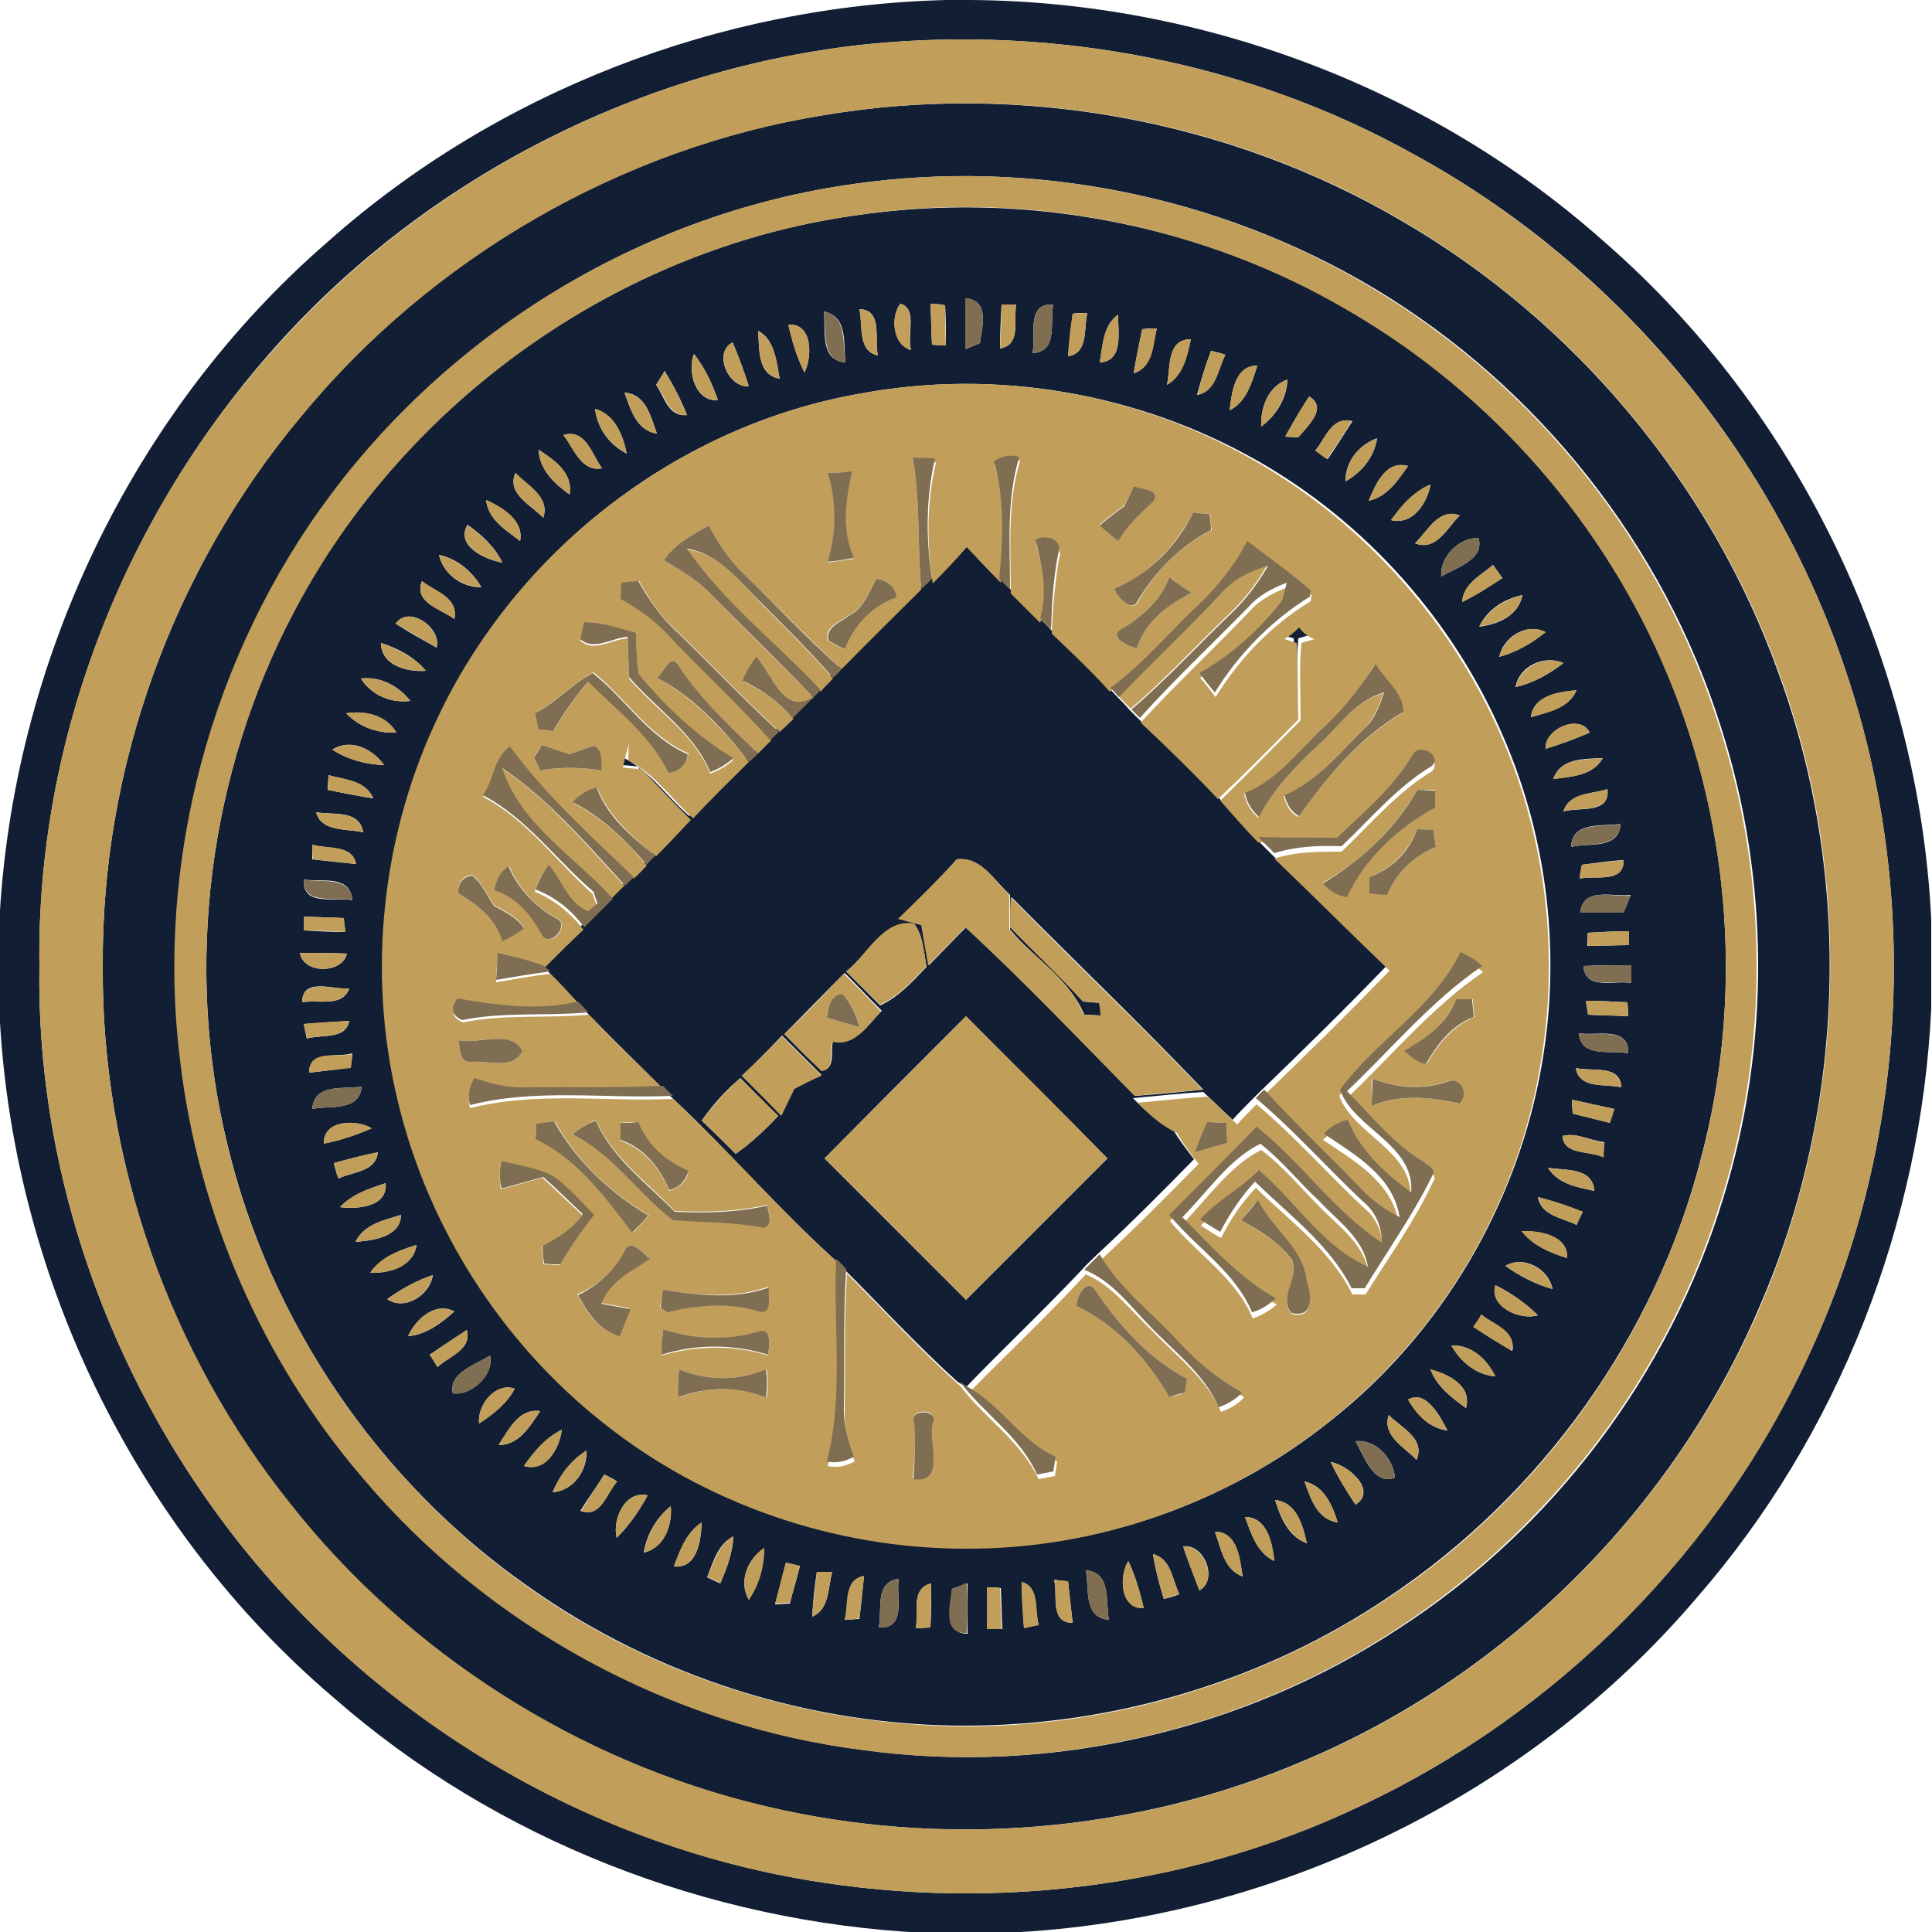 <?xml version="1.0" encoding="utf-8"?>
<!-- Generator: Adobe Illustrator 26.0.3, SVG Export Plug-In . SVG Version: 6.00 Build 0)  -->
<svg version="1.1" id="Layer_1" xmlns="http://www.w3.org/2000/svg" xmlns:xlink="http://www.w3.org/1999/xlink" x="0px" y="0px"
	 viewBox="0 0 250 250" style="enable-background:new 0 0 250 250;" xml:space="preserve">
<style type="text/css">
	.st0{fill:#121E33;}
	.st1{fill:#C19F5B;}
	.st2{fill:#806E53;}
</style>
<g id="_x23_121e33ff">
	<path class="st0" d="M122.5,0h3.1c29.9,0.2,59.7,11.4,82,31.3c25.2,21.9,40.7,54.4,42.3,87.7v11.5c-1.3,27.8-12,55.2-30.3,76.2
		c-22.1,26-55.3,41.9-89.4,43.4h-10.8c-27.8-1.4-55.2-12-76.2-30.4c-26-22.1-41.9-55.4-43.3-89.4v-10.7C1.5,86,17,53.3,42.4,31.3
		C64.3,11.8,93.3,0.7,122.5,0 M112.4,5.7c-29.2,3-57.1,17.2-76.6,39C16.2,66.5,4.7,95.6,5.1,125c-0.4,25.3,8.1,50.5,23,70.9
		c17.6,24.2,44.7,41.4,74.2,47c24.6,4.6,50.7,1.7,73.5-9.1c25.8-12,47-33.4,58.7-59.4c12.4-27.2,13.9-59.1,4.4-87.4
		c-9.4-28.3-29.7-52.7-55.9-67C161.7,8.1,136.7,3.3,112.4,5.7z"/>
	<path class="st0" d="M106.6,14.9c25.5-4.3,52.5,0.6,74.8,13.7c22.4,13,40,34.1,48.7,58.4c9.6,26.2,8.8,56.1-2.3,81.8
		c-11.1,26.3-32.7,47.9-59,59c-21.9,9.4-46.8,11.4-69.9,5.9c-24.1-5.7-46-19.7-61.4-39.1C21.9,175,13.1,150.1,13.3,125
		c-0.2-25.7,9.1-51.3,25.6-71.1C55.8,33.3,80.3,19.1,106.6,14.9 M110.5,23.8C83.8,27.5,59,42.3,43,64
		c-15.6,20.7-22.7,47.5-19.5,73.2c2.3,19.8,10.6,38.8,23.5,53.9c16.2,19.4,40,32.3,65.1,35.4c23.8,3.2,48.7-2.5,68.8-15.7
		c20-12.9,35.2-33,42.1-55.8c6.1-19.7,6-41.3-0.3-60.9c-7.4-23.6-23.7-44.1-44.9-56.8C157.7,25.3,133.6,20.5,110.5,23.8z"/>
	<path class="st0" d="M110.5,27.9c22-3.3,45.1,1.1,64.3,12.4c18.3,10.7,32.9,27.5,41,47c8.2,19.7,9.8,42,4.3,62.6
		c-5.9,23-20.7,43.6-40.5,56.8c-16,10.8-35.4,16.6-54.7,16.6c-20,0-40-6.3-56.4-17.9c-19.4-13.5-33.6-34.3-39.1-57.4
		C23.8,125,27,100,38.1,79C52.4,51.8,80.1,32.2,110.5,27.9 M116.5,39.3c-1.3,1.7-1,5.3,1.4,6C117.3,43.5,118.8,39.9,116.5,39.3
		 M120.4,39.3c0.1,1.8,0.1,3.6,0.2,5.3c0.4,0,1.3,0.1,1.8,0.1c0-1.8,0-3.5-0.1-5.2C121.8,39.4,120.9,39.3,120.4,39.3 M124.9,38.6
		c0,2.2,0,4.4,0,6.6c0.5-0.2,1.4-0.6,1.9-0.8C127.1,42.3,128.1,38.8,124.9,38.6 M129.6,39.4c-0.1,1.9-0.2,3.8-0.2,5.7
		c2.8-0.5,1.7-3.7,2.1-5.7C131,39.4,130.1,39.4,129.6,39.4 M111.2,40c0.5,2.1-0.3,5.4,2.4,6C113.1,43.9,114.3,40.1,111.2,40
		 M133.6,45.7c3.4-0.2,2.2-4.1,2.7-6.3C132.7,39.2,134.1,43.4,133.6,45.7 M138.8,40.6c-0.2,1.8-0.4,3.7-0.6,5.5
		c2.7-0.4,2-3.7,2.5-5.6C140.2,40.5,139.2,40.5,138.8,40.6 M106.6,40.3c0.3,2.4-0.6,6.3,2.8,6.6C109.1,44.5,109.8,41,106.6,40.3
		 M142.3,46.9c3.2-0.2,2.3-4,2.4-6.2C142.7,42.1,142.7,44.8,142.3,46.9 M102,42c0.5,2.1,1.1,4.2,2.1,6.2
		C105.1,46.2,105.2,41.8,102,42 M147.8,42.6c-0.4,1.9-0.8,3.8-1.1,5.7c2.5-0.8,2.4-3.7,3-5.8C149.2,42.5,148.3,42.5,147.8,42.6
		 M98.1,42.8c0.2,2.2-0.2,5.7,2.8,6.2C100.4,46.7,100.3,44,98.1,42.8 M151,49.8c2.1-1.2,2.6-3.7,3.1-5.9
		C150.9,43.9,151.5,47.6,151,49.8 M96.9,50c-0.6-1.9-1.3-3.8-2.1-5.7C92.2,45.7,94.3,50.2,96.9,50 M156.7,45.4
		c-0.7,1.9-1.3,3.8-1.8,5.7c2.5-0.5,2.7-3.3,3.6-5.2C158.1,45.7,157.1,45.5,156.7,45.4 M92.9,51.8c-0.7-2.1-1.7-4.2-3.1-6
		C88.9,48.1,90,52,92.9,51.8 M159.1,53.1c2.2-1.1,2.9-3.7,3.6-5.8C159.8,47.3,159.4,50.8,159.1,53.1 M84.9,49.8
		c1.1,1.6,1.6,4.2,4,3.9c-0.8-2-1.8-3.9-2.9-5.7C85.8,48.4,85.2,49.3,84.9,49.8 M163.2,55.2c2-1.5,3.3-3.7,3.4-6.1
		C164.1,50,163.1,52.7,163.2,55.2 M111.5,50.9C88.2,54.9,67.4,70.7,57.2,92c-7.6,15.5-9.6,33.7-5.5,50.5
		c3.8,16.2,13.3,31.1,26.4,41.4c13.2,10.6,30.1,16.5,47,16.4c16.9,0.1,33.8-5.8,47-16.4c14.4-11.3,24.3-28.1,27.4-46.1
		c2.5-14.2,0.8-29.1-4.9-42.3c-6.4-15.1-17.9-28-32.1-36C147.1,50.8,128.8,47.7,111.5,50.9 M80.8,50.8c0.8,2.1,1.5,4.9,4.2,5.3
		C84.2,53.9,83.6,51,80.8,50.8 M169.4,51.3c-1.1,1.7-2.1,3.4-3.1,5.2c0.4,0,1.3,0.1,1.7,0.1C169.1,55.2,171.9,52.8,169.4,51.3
		 M77,52.9c0.3,2.5,1.8,4.6,4.1,5.8C80.6,56.3,79.6,53.7,77,52.9 M170.2,58.3c0.4,0.3,1.2,0.8,1.6,1.1c1.1-1.6,2.1-3.2,3.2-4.9
		C172.3,53.8,171.5,56.8,170.2,58.3 M72.9,56.3c1.4,1.7,2.3,4.8,5,4.3C76.6,58.8,75.7,55.4,72.9,56.3 M174.1,62.3
		c2.1-1.2,3.7-3.1,4.1-5.6C175.8,57.6,174.1,59.7,174.1,62.3 M69.7,58.2c0.1,2.6,2.1,4.4,4,5.8C74.2,61.2,71.7,59.5,69.7,58.2
		 M177.1,64.8c2.4-0.5,3.8-2.7,5.1-4.5C179.3,59.5,178,62.7,177.1,64.8 M70.3,67c0.9-2.7-2.1-4.2-3.6-5.8
		C65.5,63.9,68.8,65.4,70.3,67 M180,67.3c2.8,0.7,4.7-2.2,5.1-4.6C182.9,63.6,181.4,65.5,180,67.3 M62.9,64.7
		c0.3,2.6,2.6,3.9,4.4,5.3C67.8,67.3,65,65.7,62.9,64.7 M183.1,70.3c2.8,1.1,4.2-2.1,5.8-3.6C186.1,65.7,184.7,68.8,183.1,70.3
		 M60.5,67.9c-1.6,2.7,2.2,4.5,4.5,4.9C64,70.7,62.3,69.2,60.5,67.9 M186.5,74.6c1.8-1.1,5.7-2.2,4.8-5
		C188.8,69.6,186.3,72,186.5,74.6 M56.8,71.8c0.6,2.5,2.9,4.2,5.5,4.2C61,73.8,59.1,72.3,56.8,71.8 M189.2,77.9
		c1.8-0.9,3.5-2,5.2-3.1c-0.3-0.4-0.9-1.3-1.2-1.7C191.7,74.4,189.4,75.5,189.2,77.9 M58.8,80.1c0.5-2.7-2.6-3.6-4.2-4.9
		C53.5,78,57.1,78.8,58.8,80.1 M191.4,81.1c2.4-0.3,5.1-1.4,5.6-4.1C194.7,77.5,192.5,78.8,191.4,81.1 M51.2,80.7
		c1.7,1.1,3.5,2.1,5.3,3.1C57.2,81.3,52.9,78.2,51.2,80.7 M194,85c2.2-0.6,4.2-1.8,6-3.2C197.5,80.5,194.5,82.5,194,85 M49.3,83.2
		c0,2.9,3.4,3.8,5.8,3.6C53.6,85,51.5,83.9,49.3,83.2 M196.1,88.9c2.3-0.5,4.4-1.7,6.2-3.1C199.8,84.7,196.6,86.2,196.1,88.9
		 M46.7,87.8c1.4,2.2,3.9,3.2,6.4,2.9C51.6,88.8,49.3,87.5,46.7,87.8 M198.1,92.8c2.2-0.7,4.9-1.1,5.9-3.5
		C201.7,89.6,198.4,90,198.1,92.8 M44.8,92.3c1.7,1.8,4.1,2.6,6.5,2.5C50,92.6,47.2,91.9,44.8,92.3 M200,96.9
		c1.9-0.6,3.8-1.3,5.7-2.1C204.5,92.3,199.8,94.3,200,96.9 M43,97c2,1.3,4.3,1.9,6.7,2C48.2,96.9,45.4,95.5,43,97 M201,100.8
		c2.3-0.3,5.1-0.4,6.4-2.7C205,98.2,201.9,98.1,201,100.8 M42.5,100.3c0,0.5-0.1,1.4-0.1,1.9c1.9,0.4,3.9,0.8,5.9,1.1
		C47.3,101,44.6,100.9,42.5,100.3 M202.3,105c2-0.6,6.1,0.4,5.7-2.9C206,102.8,203.1,102.5,202.3,105 M40.9,105.1
		c0.7,2.6,4,2.1,6.1,2.6C46.5,104.7,43,105.5,40.9,105.1 M203.3,109.6c2.3-0.6,6.2,0.4,6.4-3C207.4,107,203.4,106.2,203.3,109.6
		 M40.4,109.3c0,0.5,0,1.5,0,1.9c1.9,0.2,3.8,0.4,5.6,0.6C45.6,109.3,42.4,109.9,40.4,109.3 M204.7,111.9c-0.1,0.4-0.2,1.3-0.3,1.8
		c2-0.5,5.7,0.7,5.7-2.4C208.2,111.4,206.4,111.7,204.7,111.9 M39.3,113.8c-0.2,3.6,4.1,2.2,6.3,2.7
		C45.3,113.1,41.6,114.2,39.3,113.8 M204.5,118.1c1.9,0,3.8,0,5.6-0.1c0.2-0.5,0.7-1.6,0.9-2.2C208.8,116.1,204.8,114.7,204.5,118.1
		 M39.3,118.6c0,0.5,0,1.4,0,1.8c1.8,0.1,3.6,0.2,5.4,0.2c-0.1-0.5-0.2-1.4-0.2-1.8C42.8,118.7,41.1,118.7,39.3,118.6 M205.4,120.7
		c0,0.4,0,1.3,0,1.7c1.8,0,3.6-0.1,5.3-0.1c0-0.5,0-1.4,0-1.8C209,120.5,207.2,120.6,205.4,120.7 M38.8,123.3
		c0.5,2.8,5.5,2.7,6.1,0.1C42.9,123.3,40.9,123.3,38.8,123.3 M204.9,125c0.2,3.2,4,1.8,6.2,2.2c0-0.6,0-1.7,0-2.3
		C209,124.9,207,124.9,204.9,125 M39.1,129.7c2.1-0.4,5.2,0.7,6.1-1.8C43.1,128.1,39.1,126.4,39.1,129.7 M205.2,129.5
		c0.1,0.4,0.2,1.4,0.3,1.8c1.7,0.1,3.5,0.1,5.2,0.2c0-0.5-0.1-1.4-0.1-1.8C208.8,129.6,207,129.5,205.2,129.5 M39.3,132.5
		c0.1,0.5,0.3,1.4,0.4,1.9c1.9-0.6,5,0.2,5.5-2.3C43.3,132.2,41.3,132.4,39.3,132.5 M204.3,133.7c0.3,3.3,4.2,2.1,6.4,2.6
		C210.8,132.7,206.6,134.1,204.3,133.7 M40,138.8c1.8-0.2,3.6-0.4,5.4-0.7c0-0.4,0.2-1.3,0.2-1.8C43.6,136.9,40,135.8,40,138.8
		 M203.9,138.2c0.5,2.8,3.9,2,5.9,2.5C209.7,137.7,206,138.7,203.9,138.2 M40.4,143.5c2.3-0.5,6.1,0.4,6.4-2.9
		C44.5,141,40.7,140.1,40.4,143.5 M203.4,142.3c0,0.4,0.1,1.4,0.1,1.8c1.6,0.4,3.2,0.8,4.8,1.2c0.1-0.5,0.4-1.4,0.6-1.8
		C207.1,143.1,205.2,142.7,203.4,142.3 M41.9,148c2.1-0.5,4.2-1.1,6.2-2C46.1,144.8,41.8,144.9,41.9,148 M202.2,147
		c0.1,2.5,3.6,1.9,5.3,2.7c0-0.5,0-1.4,0.1-1.9C205.8,147.6,203.9,146.5,202.2,147 M43.2,150.5c0.1,0.5,0.4,1.5,0.6,2
		c1.8-0.9,4.8-0.8,5.1-3.4C46.9,149.5,45,150,43.2,150.5 M200.3,151.1c1.3,2.1,3.7,2.5,6,3C206.1,151,202.5,151.5,200.3,151.1
		 M44,156.2c2.2,0.3,6.2,0,5.9-3.1C47.8,153.8,45.6,154.5,44,156.2 M199,154.9c0.4,2.4,3.2,2.7,5,3.6c0.2-0.4,0.6-1.3,0.8-1.7
		C202.9,156.1,201,155.4,199,154.9 M46,160.7c2.3-0.2,5.8-0.6,5.9-3.5C49.7,157.9,47.1,158.4,46,160.7 M196.9,159.3
		c1.5,1.9,3.7,2.8,5.9,3.5C202.9,159.8,199.2,159.3,196.9,159.3 M47.9,164.7c2.4,0.1,5.6-0.8,6-3.6
		C51.6,161.8,49.3,162.7,47.9,164.7 M194.8,163.8c1.8,1.3,3.9,2.4,6.1,3C200.4,164.2,197.2,162.4,194.8,163.8 M50.1,168.1
		c2.3,1.6,5.6-0.6,5.9-3.1C53.9,165.7,51.9,166.8,50.1,168.1 M199,170.2c-1.6-1.6-3.5-2.9-5.5-3.9
		C192.7,169.1,196.7,170.9,199,170.2 M52.8,172.9c2.4-0.2,4.3-1.7,6-3.2C56.3,168.4,53.8,170.7,52.8,172.9 M191.7,170.1
		c-0.2,0.4-0.8,1.2-1,1.6c1.6,1.1,3.3,2.1,5,3.1C196.2,172.3,193.2,171.5,191.7,170.1 M55.6,175.3c0.3,0.4,0.8,1.2,1,1.6
		c1.5-1.4,4.5-2.3,3.8-4.8C58.8,173.2,57.2,174.2,55.6,175.3 M187.8,174.1c1.2,2.1,3.2,3.8,5.7,4C192.4,175.9,190.4,174,187.8,174.1
		 M58.6,180.3c2.4,0.3,5.4-2.4,4.8-4.9C61.6,176.6,58,177.6,58.6,180.3 M185.1,177.2c0.8,2.2,2.8,3.7,4.6,5
		C190.5,179.3,187.4,177.8,185.1,177.2 M62,184.2c1.8-1.2,3.6-2.6,4.6-4.5C64.2,178.8,61.7,181.8,62,184.2 M182.2,181.1
		c1.1,1.9,2.7,3.7,5.1,4C186.4,183.4,184.6,179.8,182.2,181.1 M64.5,187c2.7,0,4.1-2.5,5.4-4.4C67.1,182.2,65.8,185.1,64.5,187
		 M183.3,188.9c1.2-2.8-2.1-4.2-3.6-5.8C178.8,185.8,181.8,187.3,183.3,188.9 M67.8,189.7c2.9,0.8,4.6-2.3,4.9-4.7
		C70.6,186.1,69.1,187.8,67.8,189.7 M175.4,186.5c1.1,1.8,2.3,5.8,5.1,4.7C180.3,188.8,178.1,186.2,175.4,186.5 M71.5,193.1
		c2.7-0.2,4.5-2.8,4.4-5.4C73.8,189,72.4,191,71.5,193.1 M172.2,189.2c0.9,1.9,2,3.7,3.2,5.5C178.3,192.9,174.4,189.5,172.2,189.2
		 M78.2,190.8c-1,1.6-2.1,3.1-3.1,4.7c2.6,1,3.4-2.3,4.7-3.8C79.5,191.4,78.6,191,78.2,190.8 M168.8,191.7c0.8,2.2,1.6,4.9,4.3,5.3
		C172.4,194.8,171.4,192.3,168.8,191.7 M79.8,199c1.6-1.6,2.9-3.5,4-5.5C80.9,192.8,79.2,196.6,79.8,199 M165,194.1
		c0.7,2.3,1.7,4.7,4.1,5.6C168.6,197.4,167.8,194.4,165,194.1 M83.3,200.9c2.7-0.6,3.7-3.6,3.5-6C84.9,196.4,83.7,198.6,83.3,200.9
		 M161.1,196.3c0.8,2.1,1.5,4.6,3.8,5.7C164.6,199.7,164,196.3,161.1,196.3 M87.2,202.7c3.1,0.3,3.5-3.5,3.6-5.7
		C88.8,198.3,88,200.6,87.2,202.7 M157.2,198.2c0.8,2.1,1.2,4.9,3.6,5.8C160.4,201.7,160.1,198.2,157.2,198.2 M91.5,204.1
		c0.4,0.2,1.3,0.6,1.7,0.8c0.8-1.9,1.6-3.9,1.7-6.1C92.9,199.8,92.3,202.1,91.5,204.1 M153.1,200.1c0.6,1.9,1.4,3.8,2.1,5.7
		C157.7,204.4,155.8,199.7,153.1,200.1 M96.9,207c1.3-2,1.9-4.3,2-6.7C96.8,201.7,95.5,204.6,96.9,207 M149.2,201.1
		c0.3,1.9,0.8,3.9,1.4,5.8c0.5-0.1,1.5-0.4,2-0.6C151.7,204.4,151.5,201.7,149.2,201.1 M101.7,202.2c-0.5,1.8-0.9,3.6-1.4,5.4
		c0.5,0,1.4-0.1,1.9-0.1c0.4-1.6,0.9-3.2,1.3-4.8C103,202.5,102.2,202.3,101.7,202.2 M105.7,203.4c-0.3,1.9-0.5,3.8-0.6,5.8
		c2.3-1,2-3.8,2.6-5.8C107.2,203.4,106.2,203.4,105.7,203.4 M148,208.1c-0.5-2.1-1.1-4.2-2-6.1C144.8,203.9,144.9,208.2,148,208.1
		 M109.3,209.6c0.5,0,1.5-0.1,1.9-0.1c0.2-1.9,0.4-3.7,0.6-5.5C109.2,204.4,109.9,207.7,109.3,209.6 M136.4,204.4
		c0.5,2-0.6,5.6,2.4,5.6c-0.2-1.8-0.4-3.6-0.6-5.4C137.7,204.6,136.8,204.5,136.4,204.4 M140.5,203.2c0.5,2.3-0.4,6.1,3,6.4
		C143,207.3,143.9,203.5,140.5,203.2 M113.7,210.6c3.7,0.2,2.2-4.1,2.6-6.3C113.1,204.7,114.2,208.4,113.7,210.6 M118.5,210.7
		c0.5,0,1.4-0.1,1.9-0.1c0.1-1.9,0.1-3.8,0.1-5.7C117.8,205.5,118.9,208.7,118.5,210.7 M123.2,205.6c-0.2,2.1-1.2,5.8,2,5.8
		c0-2.2,0-4.4,0-6.5C124.6,205.1,123.7,205.4,123.2,205.6 M127.7,205.4c0,1.8,0.1,3.6,0.1,5.4c0.5,0,1.4,0,1.9,0
		c-0.1-1.8-0.1-3.6-0.2-5.3C128.9,205.4,128.1,205.4,127.7,205.4 M132.2,204.7c0,2,0.2,3.9,0.3,5.9c0.5-0.1,1.5-0.3,1.9-0.4
		C133.8,208.4,134.6,205.4,132.2,204.7z"/>
	<path class="st0" d="M120.5,74.9c1.5-1.5,3-3.1,4.4-4.7c1.4,1.6,2.9,3.1,4.4,4.6c0.4,0.5,0.9,0.9,1.4,1.4c1.3,1.3,2.5,2.5,3.8,3.8
		c0.5,0.5,1,0.9,1.4,1.4c2.5,2.5,5.1,4.9,7.5,7.5c0.4,0.4,0.7,0.8,1.1,1.2c0.4,0.4,1.2,1.2,1.6,1.7c0.4,0.4,0.8,0.8,1.1,1.1
		c3.4,3.2,6.8,6.5,10,9.9c3.6-3.3,7-6.8,10.4-10.3c-0.1-3.3,0.1-6.6-0.2-9.9c-0.4-0.1-1.2-0.4-1.6-0.5c0.7-0.4,1.4-0.9,1.9-1.5
		c0.6,0.7,1.2,1.2,2,1.5c-0.4,0.1-1.3,0.4-1.7,0.5c-0.3,3.3-0.1,6.7-0.1,10c-3.4,3.5-6.9,6.9-10.4,10.4c1.6,1.8,3.2,3.7,4.9,5.4
		c0.7,0.7,1.4,1.4,2.1,2.1c5,4.8,9.9,9.7,14.9,14.5c-5.3,5.5-10.8,10.9-16.3,16.2c-0.4,0.4-0.8,0.8-1.1,1.1
		c-0.6,0.6-1.9,1.9-2.5,2.6c-1.3-1.2-2.5-2.4-3.8-3.6c-3,0.2-6,0.5-9.1,0.8c1.5,1.5,3.1,3.1,5.1,3.9c0.8,1.4,1.8,2.7,2.8,4
		c-4.1,4.2-8.2,8.3-12.5,12.3c-0.7,0.7-1.4,1.3-2,2c-4.9,5.2-10.1,10.1-15,15.2c-0.3-0.2-0.8-0.5-1.1-0.7
		c-5.1-4.6-9.8-9.7-14.7-14.6c-0.4-0.4-0.9-0.9-1.3-1.3c-7.4-6.7-13.9-14.3-21.2-21.1c-0.4-0.4-0.9-0.9-1.3-1.3
		c-3.2-3.2-6.4-6.3-9.6-9.6c-0.4-0.4-0.9-0.9-1.3-1.4c-1.2-1.3-2.4-2.6-3.7-3.9c-0.2-0.2-0.6-0.5-0.8-0.7c1.7-1.7,3.4-3.3,5.1-5
		c1.3-1.2,2.5-2.4,3.7-3.7c0.4-0.4,1.2-1.2,1.7-1.7c0.4-0.4,0.7-0.7,1.1-1.1c0.4-0.4,1.3-1.3,1.7-1.7c0.4-0.4,0.8-0.8,1.1-1.2
		c1.5-1.6,3-3.2,4.5-4.7c-2.2-2.1-4.4-4.3-6.4-6.6c-0.6-0.1-1.8-0.2-2.4-0.2c0.3-1,0.6-2.1,0.8-3.1c0,0.6,0,1.6-0.1,2.2
		c3.4,1.8,5.6,5.1,8.4,7.5c2.4-2.5,4.8-4.9,7.2-7.3c0.4-0.4,0.8-0.8,1.2-1.1c0.4-0.4,1.2-1.2,1.7-1.7c0.4-0.4,0.8-0.7,1.1-1.1
		c0.4-0.4,1.3-1.3,1.8-1.7c1.2-1.2,2.4-2.4,3.6-3.6c0.4-0.4,1.2-1.2,1.6-1.7c0.4-0.4,0.7-0.8,1.1-1.1c3.4-3.5,6.9-6.9,10.3-10.3
		C119.6,75.8,120.1,75.4,120.5,74.9 M123.8,111.2c-2.4,2.7-4.9,5.1-7.5,7.7c0.8,0.2,2.2,0.6,3,0.8c0.3,1.7,0.6,3.5,0.9,5.2
		c1.6-1.6,3.2-3.3,4.8-4.9c7.6,7,14.7,14.5,21.9,21.8c2.9-0.2,5.9-0.5,8.8-0.8c-8.1-8.5-16.6-16.6-24.8-24.9c0,1,0,3-0.1,3.9
		c3.1,3.2,6.4,6.3,9.4,9.6c0.5,0.1,1.5,0.1,2.1,0.2c0.1,0.4,0.2,1.2,0.2,1.6c-0.7,0-1.5-0.1-2.2-0.1c-1.9-4.6-6.5-7.3-9.6-11
		c0-1.5,0-3,0-4.5C128.6,113.9,126.9,110.8,123.8,111.2 M109.5,125.7c1.5,1.5,2.9,2.9,4.4,4.4c2.4-1.1,4.2-3.1,6-5
		c-0.4-1.9-0.4-3.9-1.6-5.5C114.3,118.9,112.3,123.6,109.5,125.7 M101.5,133.8c1.6,1.6,3.1,3.3,4.9,4.7c1.8-0.2,1-2.6,1.4-3.8
		c2.9,0.7,4.5-2.1,6.3-3.9c-1.6-1.6-3.2-3.3-4.8-4.9C106.6,128.6,104.1,131.2,101.5,133.8 M106.7,149.9c6.1,6.1,12.2,12.2,18.3,18.3
		c6.1-6.1,12.2-12.2,18.3-18.3c-6.1-6.2-12.2-12.2-18.3-18.4C118.9,137.6,112.8,143.7,106.7,149.9 M96,139.2
		c1.7,1.7,3.4,3.4,5.1,5.1c0.5-1.2,1.1-2.3,1.7-3.5c1.2-0.6,2.3-1.1,3.5-1.7c-1.7-1.7-3.4-3.4-5.1-5.1
		C99.5,135.8,97.8,137.5,96,139.2 M90.8,145c1.5,1.4,3,2.9,4.4,4.3c2-1.4,3.8-3.1,5.5-4.9c-1.7-1.6-3.3-3.3-4.9-4.9
		C93.9,141.1,92.2,143,90.8,145z"/>
</g>
<g id="_x23_c19f5bff">
	<path class="st1" d="M112.4,5.7C136.7,3.3,161.7,8.1,183,20c26.1,14.3,46.5,38.7,55.9,67c9.5,28.3,8,60.2-4.4,87.4
		c-11.6,26-32.9,47.4-58.7,59.4c-22.7,10.8-48.8,13.7-73.5,9.1c-29.5-5.5-56.5-22.7-74.2-47c-14.9-20.4-23.4-45.6-23-70.9
		c-0.4-29.3,11-58.5,30.7-80.2C55.4,22.9,83.2,8.7,112.4,5.7 M106.6,14.9c-26.3,4.3-50.8,18.5-67.7,39.1
		C22.4,73.7,13.1,99.3,13.3,125c-0.2,25.1,8.6,50,24.3,69.6C52.9,214,74.9,228,99,233.7c23.1,5.5,48,3.5,69.9-5.9
		c26.3-11.1,47.8-32.7,59-59c11-25.7,11.9-55.6,2.3-81.8c-8.8-24.4-26.4-45.4-48.7-58.4C159.1,15.4,132.1,10.6,106.6,14.9z"/>
	<path class="st1" d="M110.5,23.8c23-3.3,47.2,1.5,67.1,13.5c21.2,12.7,37.5,33.2,44.9,56.8c6.3,19.6,6.4,41.2,0.3,60.9
		c-6.9,22.8-22.1,42.8-42.1,55.8c-20.1,13.2-45,18.9-68.8,15.7c-25.1-3.1-48.8-16-65.1-35.4c-12.9-15.1-21.2-34.2-23.5-53.9
		c-3.2-25.7,4-52.5,19.5-73.2C59,42.3,83.8,27.5,110.5,23.8 M110.5,27.9c-30.4,4.3-58.1,24-72.4,51.2C27,100,23.8,125,29.4,148.1
		c5.5,23,19.7,43.8,39.1,57.4c16.4,11.6,36.4,17.8,56.4,17.9c19.3,0,38.6-5.8,54.7-16.6c19.8-13.1,34.5-33.7,40.5-56.8
		c5.5-20.6,3.9-43-4.3-62.6c-8.1-19.6-22.7-36.3-41-47C155.6,29,132.5,24.5,110.5,27.9z"/>
	<path class="st1" d="M116.5,39.3c2.2,0.6,0.8,4.2,1.4,6C115.5,44.7,115.2,41,116.5,39.3z"/>
	<path class="st1" d="M120.4,39.3c0.5,0,1.4,0.1,1.9,0.2c0,1.8,0,3.5,0.1,5.2c-0.4,0-1.3,0-1.8-0.1
		C120.5,42.9,120.5,41.1,120.4,39.3z"/>
	<path class="st1" d="M129.6,39.4c0.5,0,1.4,0,1.9,0c-0.4,2,0.7,5.2-2.1,5.7C129.5,43.2,129.6,41.3,129.6,39.4z"/>
	<path class="st1" d="M111.2,40c3.1,0.2,1.9,3.9,2.4,6C110.9,45.3,111.7,42.1,111.2,40z"/>
	<path class="st1" d="M138.8,40.6c0.5,0,1.4-0.1,1.9-0.1c-0.5,2,0.2,5.2-2.5,5.6C138.3,44.2,138.5,42.4,138.8,40.6z"/>
	<path class="st1" d="M142.3,46.9c0.4-2.2,0.4-4.8,2.4-6.2C144.6,42.9,145.5,46.7,142.3,46.9z"/>
	<path class="st1" d="M102,42c3.2-0.2,3.1,4.2,2.1,6.2C103.1,46.3,102.5,44.2,102,42z"/>
	<path class="st1" d="M147.8,42.6c0.5,0,1.4-0.1,1.9-0.1c-0.5,2.1-0.4,5-3,5.8C147,46.4,147.4,44.5,147.8,42.6z"/>
	<path class="st1" d="M98.1,42.8c2.2,1.3,2.4,4,2.8,6.2C97.9,48.4,98.3,45,98.1,42.8z"/>
	<path class="st1" d="M151,49.8c0.5-2.1-0.1-5.9,3.1-5.9C153.6,46.1,153.2,48.5,151,49.8z"/>
	<path class="st1" d="M96.9,50c-2.6,0.2-4.7-4.4-2.1-5.7C95.6,46.2,96.3,48.1,96.9,50z"/>
	<path class="st1" d="M156.7,45.4c0.5,0.1,1.4,0.4,1.9,0.5c-1,1.9-1.2,4.7-3.6,5.2C155.4,49.1,156,47.2,156.7,45.4z"/>
	<path class="st1" d="M92.9,51.8c-2.9,0.1-4-3.8-3.1-6C91.2,47.6,92.2,49.7,92.9,51.8z"/>
	<path class="st1" d="M159.1,53.1c0.3-2.3,0.6-5.8,3.6-5.8C162,49.4,161.4,52,159.1,53.1z"/>
	<path class="st1" d="M84.9,49.8c0.3-0.4,0.8-1.3,1.1-1.8c1.1,1.8,2.1,3.8,2.9,5.7C86.6,54,86.1,51.3,84.9,49.8z"/>
	<path class="st1" d="M163.2,55.2c-0.1-2.5,0.9-5.2,3.4-6.1C166.4,51.5,165.2,53.7,163.2,55.2z"/>
	<path class="st1" d="M111.5,50.9c17.3-3.2,35.6-0.1,50.8,8.7c14.2,8.1,25.7,21,32.1,36c5.7,13.2,7.4,28.1,4.9,42.3
		c-3,18.1-13,34.8-27.4,46.1c-13.2,10.6-30.1,16.5-47,16.4c-16.9,0-33.8-5.8-47-16.4c-13.1-10.4-22.5-25.2-26.4-41.4
		c-4.1-16.8-2.1-35,5.5-50.5C67.4,70.7,88.2,54.9,111.5,50.9 M118.1,59.2c1,5.6,0.6,11.4,1.1,17.1c-3.4,3.4-6.9,6.8-10.3,10.3
		c-4.4-4.1-8.6-8.4-12.9-12.6c-1.8-1.7-3.1-3.9-4.3-6c-2.1,1.2-4.4,2.4-5.8,4.5c2.2,1.3,4.4,2.6,6.2,4.5c4.3,4.5,8.8,8.8,13.2,13.3
		c-3.9,2.5-5.4-3-7.3-5.2c-0.7,0.9-1.4,1.9-1.8,3.1c2.5,1.1,4.7,2.8,6.5,4.8c-0.4,0.4-1.3,1.3-1.8,1.7c-4.8-4.4-9.2-9.1-13.9-13.6
		c-1.8-1.7-3.1-3.8-4.3-5.9c-0.6,0-1.7,0.2-2.2,0.2c0,0.5-0.1,1.5-0.1,2.1c2.1,1.2,4.2,2.6,5.9,4.4c4.5,4.7,9.2,9,13.5,13.9
		c-0.4,0.4-1.2,1.2-1.7,1.7c-3.7-3.6-7.6-7-10.3-11.4c-1-1.7-1.9,1.2-2.8,1.6c4.8,2.6,8.6,6.7,11.9,10.9c-2.4,2.4-4.9,4.8-7.2,7.3
		c-2.8-2.5-5-5.8-8.4-7.5c0-0.5,0-1.6,0.1-2.2c-0.3,1-0.6,2.1-0.8,3.1c0.6,0.1,1.8,0.2,2.4,0.2c2.1,2.2,4.2,4.4,6.4,6.6
		c-1.5,1.6-3,3.2-4.5,4.7c-3-2.4-6.1-5.1-7.6-8.8c-1.2,0.3-2.2,0.9-3.1,1.9c3.7,1.9,6.8,4.9,9.5,8.1c-0.4,0.4-1.2,1.3-1.7,1.7
		c-5.6-5.4-11.4-10.6-16-16.9c-2.1,1.3-2.1,4.3-3.5,6.3c5.7,3,9.5,8.4,14.2,12.6c0.1,0.4,0.4,1.1,0.5,1.5c-0.3,0.2-0.9,0.7-1.2,1
		c-2.5-1-3.4-4.1-5.1-6c-0.8,0.9-1.4,2-1.7,3.2c2.5,1,4.6,2.7,6.3,4.9c-1.7,1.6-3.4,3.3-5.1,5c-1.9-0.8-4-1.2-6-1.7
		c-0.1,1.2-0.2,2.3-0.2,3.5c2.3-0.4,4.6-0.8,7-1.1c1.3,1.2,2.5,2.6,3.7,3.9c-5.2,1.2-10.5,0.5-15.6-0.4c-1,1.3-0.8,2.2,0.6,2.8
		c5.4-1.1,10.9-0.5,16.3-1c3.1,3.3,6.4,6.4,9.6,9.6c-5.9,0.3-11.8,0.2-17.8,0.2c-2.3,0.1-4.5-0.5-6.6-1.2c-0.7,1.1-0.9,2.2-0.6,3.5
		c8.6-2.2,17.5-0.8,26.3-1.2c7.3,6.8,13.8,14.4,21.2,21.1c-0.4,8.8,1,17.8-1.2,26.4c1.2,0.3,2.4,0,3.5-0.6c-0.8-2.1-1.4-4.3-1.3-6.5
		c0.1-5.9-0.1-11.9,0.3-17.8c4.9,4.9,9.6,10,14.7,14.6c3.2,4.2,7.8,7.1,10.1,12c0.5-0.1,1.6-0.3,2.1-0.4c0.1-0.5,0.2-1.4,0.3-1.9
		c-4.6-2-7.1-6.6-11.3-9c5-5.1,10.2-10,15-15.2c3.5,1.5,5.7,4.6,8.4,7.1c3.2,3.4,7.2,6.3,9.1,10.7c1.1-0.4,2.2-1,3-1.9
		c-3.1-1.8-5.9-4.1-8.3-6.7c-3.4-3.7-7.6-6.8-10.1-11.2c4.3-4,8.4-8.1,12.5-12.3c-1-1.2-2-2.6-2.8-4c-2-0.9-3.6-2.4-5.1-3.9
		c3-0.3,6-0.6,9.1-0.8c1.3,1.2,2.5,2.4,3.8,3.6c0.6-0.7,1.9-2,2.5-2.6c4.9,4.1,9.2,9,13.9,13.4c1.6,1.3,2.4,3.2,2.4,5.3
		c-6.2-4.1-10.4-10.4-16.2-15c-3.8,3.8-7.6,7.6-11.3,11.4c3.5,4.3,8.5,7.3,10.7,12.6c1.2-0.4,2.2-1,3.1-1.8
		c-4.7-2.6-8.3-6.7-12.1-10.5c3.2-3.3,6.1-7.5,10.1-9.5c2.8,2.1,5.1,4.9,7.6,7.4c2.4,2.5,5.7,4.7,6.3,8.5
		c-5.9-2.6-9.3-8.4-14.1-12.5c-2.3,2.4-5.4,3.9-7.6,6.4c0.9,0.6,1.7,1.1,2.6,1.6c1.2-2.4,2.7-4.6,4.5-6.5c4.4,4.3,9.7,8.1,12.5,13.8
		c0.4,0,1.3,0,1.7,0c3-4.8,6.3-9.4,8.7-14.5c0.8-1-0.7-1.6-1.3-2c-3.8-2.3-6.6-5.8-9.7-9c5.8-5.5,10.9-11.7,17.5-16.2
		c-0.8-0.8-1.8-1.3-2.8-1.8c-3.6,7.3-11,11.5-15.8,17.8c1.8,5,9.7,7.2,9.2,13.3c-3.4-2.5-6.6-5.4-8.2-9.4c-1.2,0.3-2.2,0.9-3.1,1.8
		c4,2.7,9,5.5,9.8,10.8c-1.9-1-3.6-2.1-5-3.7c-4.1-4.3-8.5-8.4-12.5-12.8c5.5-5.3,11-10.7,16.3-16.2c-5-4.8-9.9-9.7-14.9-14.5
		c2.8-0.9,5.8-0.9,8.7-0.9c3.8-3.6,7.2-7.7,11.7-10.4c1.3-1.4-1.5-2.9-2.4-1.6c-2.6,4.3-6.3,7.5-9.9,10.9c-3.4,0-6.8,0-10.2-0.1
		c-1.7-1.7-3.3-3.6-4.9-5.4c3.5-3.4,6.9-6.9,10.4-10.4c0-3.3-0.2-6.7,0.1-10c0.4-0.1,1.3-0.4,1.7-0.5c-0.8-0.3-1.5-0.8-2-1.5
		c-0.6,0.6-1.2,1.1-1.9,1.5c0.4,0.1,1.2,0.4,1.6,0.5c0.2,3.3,0.1,6.6,0.2,9.9c-3.4,3.5-6.9,7-10.4,10.3c-3.2-3.4-6.6-6.7-10-9.9
		c4.6-5,9.5-9.6,14.1-14.4c1.3-1.5,3.1-2.4,4.9-3.1c-0.2,0.6-0.5,1.8-0.6,2.3c-2.9,3.8-6.5,7.1-10.7,9.4c0.7,0.8,1.4,1.7,2,2.5
		c3.1-5,7.2-9.3,12.3-12.4c0-0.2,0.1-0.6,0.1-0.8c-2.5-2.4-5.4-4.3-8.2-6.4c-1.5,2.8-3.5,5.3-5.8,7.5c-4.1,3.8-7.6,8.1-12.1,11.4
		c-2.4-2.7-5-5.1-7.5-7.5c0.1-3.2,0.4-6.4,0.9-9.6c0.8-2-1.5-2.7-2.9-2c0.8,3.3,1.6,6.8,0.5,10.2c-1.3-1.3-2.5-2.5-3.8-3.8
		c0-5.7-0.5-11.6,1.2-17.2c-1.2-0.3-2.3-0.1-3.3,0.6c1.4,5,1.1,10.1,0.8,15.2c-1.5-1.5-3-3.1-4.4-4.6c-1.4,1.6-2.9,3.2-4.4,4.7
		c-0.8-5.2-0.8-10.5,0.4-15.6C120.3,59.3,118.8,59.2,118.1,59.2 M107.1,61.2c1.3,3.8,1.1,7.8,0,11.6c1.1-0.2,2.3-0.3,3.4-0.5
		c-1.6-3.6-1.2-7.5-0.2-11.2C109.5,61.1,107.9,61.2,107.1,61.2 M146.7,62.9c-0.3,0.6-0.9,1.9-1.2,2.5c-1.1,0.8-2.2,1.6-3.2,2.5
		c0.8,0.7,1.6,1.4,2.4,2c1.3-2,3-3.6,4.6-5.2C150.2,63.2,147.6,63.5,146.7,62.9 M154.4,66.3c-2.2,4.3-5.7,7.9-10.1,9.9
		c0.4,1,2.3,3.4,3.1,1.4c2.2-3.8,5.4-7,9.4-9c-0.1-0.5-0.2-1.6-0.2-2.1C156,66.5,155,66.4,154.4,66.3 M113.4,74.9
		c-1,1.7-1.7,3.9-3.7,4.8c-1.1,0.9-3,1.3-2.6,3.2c0.7,0.4,1.4,0.8,2.1,1.1c1.2-3.1,3.5-5.6,6.7-6.7
		C115.8,75.8,114.8,75.1,113.4,74.9 M151.3,74.7c-1.1,3-3.5,5.1-6.2,6.7c-1.8,1,1,2.3,2,2.5c1.1-3.5,4-5.6,7.1-7.2
		C153.2,76.1,152.2,75.4,151.3,74.7 M75.6,80.5c-0.1,0.6-0.4,1.8-0.5,2.4c1.7,1.6,4.1-0.2,6.1-0.3c0.1,1.7,0.1,3.4,0.2,5.2
		c3.5,4.1,8.4,7.1,10.5,12.3c1.1-0.4,2.2-1,3-1.8c-4.7-2.8-8.7-6.7-12.2-10.8c-0.4-1.8-0.3-3.6-0.4-5.4
		C80.1,81.3,77.9,80.6,75.6,80.5 M69.2,92.3c0.1,0.5,0.4,1.5,0.6,2c0.5,0.1,1.4,0.2,1.9,0.2c1.3-2.3,2.8-4.4,4.5-6.4
		c3.7,3.7,8.1,7,10.4,11.8c1.4-0.2,2.2-1.1,2.5-2.4c-5.1-2.2-8.1-7.1-12.3-10.5C74,88.5,71.9,90.9,69.2,92.3 M171.7,93.7
		c-3.4,3.1-6.2,7.2-10.7,9c0.2,1.2,0.8,2.2,1.8,3.1c1.9-3.6,4.8-6.6,7.7-9.3c2.7-2.4,4.8-5.8,8.5-6.8c-0.6,1.7-1.2,3.4-2.6,4.7
		c-3.2,3.2-6.1,6.8-10.3,8.6c0.3,1.1,0.8,2.2,1.9,2.7c3.7-5.2,8-10.2,13.5-13.5c0.1-2.4-2.4-4.2-3.6-6.2
		C176.1,88.7,174.2,91.5,171.7,93.7 M70.1,96.4c-0.2,0.4-0.8,1.2-1,1.6c0.2,0.4,0.6,1.3,0.8,1.7c2.7-0.5,5.4-0.4,8,0
		c-0.3-1.1,0.1-2.6-1-3.2c-1.1,0.3-2.1,0.7-3.2,1.1C72.5,97.2,71.3,96.8,70.1,96.4 M183.4,102.2c-2.9,5-7.2,9.2-12.2,12
		c0.8,1,1.8,1.6,3.1,1.8c2.4-5,6.6-9,11.4-11.6c0-0.5,0-1.6,0-2.2C185.1,102.2,184,102.2,183.4,102.2 M183.4,107.3
		c-1.2,2.9-3.3,5.1-6.2,6.2c0,0.5,0,1.6,0,2.1c0.6,0,1.7,0.1,2.3,0.2c1.2-2.9,3.4-5,6.3-6.2c-0.1-0.6-0.2-1.7-0.3-2.2
		C185,107.4,184,107.4,183.4,107.3 M59.3,115.6c2.5,1.5,4.8,3.2,5.7,6.1c1-0.5,2-1,2.8-1.7c-0.9-1.4-2.5-2.1-3.9-2.9
		c-0.9-1.3-1.5-2.9-2.8-3.9C59.8,113.3,59.2,114.4,59.3,115.6 M63.9,115.2c3.1,0.8,4.8,3.3,6.4,5.9c1.1,1.5,3.4-1.3,1.9-2.2
		c-2.9-1.5-5-3.8-6.3-6.8C64.8,112.9,64.2,114,63.9,115.2 M188.4,129.3c-1.1,3.2-3.9,5-6.6,6.7c0.9,0.6,1.7,1.5,2.8,1.7
		c1.5-2.6,3.3-4.9,6.2-6.1c-0.1-0.6-0.2-1.7-0.2-2.3C190,129.4,189,129.4,188.4,129.3 M59.3,134.6c0.3,0.9,0,2.9,1.6,2.8
		c2.2-0.2,5.5,1.1,6.7-1.4C66.1,133.1,61.9,135.2,59.3,134.6 M177.5,143.1c3.7-1.5,7.5-1.2,11.2-0.3c1.4-1.2,0.2-3.6-1.6-2.8
		c-3.2,1.1-6.5,0.6-9.6-0.4C177.5,140.7,177.5,141.9,177.5,143.1 M69.4,145.4c0,0.5,0,1.5,0,2c5.4,2.7,8.9,7.5,12.5,12.1
		c0.7-0.7,1.4-1.5,2.1-2.2c-5-3-9.4-7-12.2-12.2C71.1,145.2,69.9,145.4,69.4,145.4 M74.1,146.8c5.2,2.6,8.4,7.6,13,11
		c3.9,0.3,7.9,0.2,11.8,1c1.2-0.6,0.5-1.9,0.4-2.9c-3.9,0.9-8,1-12,0.8c-3.6-3.8-8.1-6.9-10.2-11.8C76,145.4,75,146,74.1,146.8
		 M80.3,145.3c0,0.6,0,1.7,0,2.3c3,1.1,5.1,3.5,6.3,6.5c1.3-0.4,2.2-1.2,2.5-2.5c-3-1.2-5.3-3.3-6.5-6.3
		C82,145.2,80.8,145.2,80.3,145.3 M156.2,145.2c-0.5,1.3-1.1,2.6-1.6,3.9c1.4-0.4,2.8-0.8,4.2-1.2c0-0.7-0.1-2-0.1-2.6
		C158.1,145.3,156.8,145.2,156.2,145.2 M64.9,150.2c-0.3,1.2-0.3,2.5-0.1,3.7c1.8-0.5,3.6-1,5.4-1.5c1.7,1.6,3.4,3.2,5.1,4.8
		c-1.2,1.9-3.2,3.1-5.2,4.1c0.1,0.6,0.2,1.7,0.2,2.3c0.5,0,1.6,0.1,2.1,0.1c1.3-2.2,2.8-4.4,4.4-6.4c-1.7-1.7-3.3-3.6-5.3-5
		C69.6,151.2,67.2,150.9,64.9,150.2 M160.6,157.9c2.4,1.5,5.1,2.8,6.6,5.3c0.9,2.2-1.8,4.8-0.1,6.8c3,0.8,2.5-2.3,2-4.1
		c-0.4-4.3-4.5-6.8-6.3-10.5C162,156.1,161.3,157,160.6,157.9 M80.9,161.7c-1.2,2.7-3.5,4.6-6.2,5.8c1.2,2.2,2.7,4.7,5.4,5.3
		c0.5-1.2,0.9-2.3,1.4-3.5c-0.9-0.2-2.8-0.5-3.8-0.7c1.1-2.9,4-4.2,6.3-5.8C83.4,162.4,81.7,160.2,80.9,161.7 M85.8,166.9
		c-0.1,0.5-0.3,1.7-0.4,2.2l0.8,0.6c4-0.8,8-1.2,11.9-0.1c1.9,0.5,1.2-2.1,1.3-3.1C95,168.1,90.3,167.6,85.8,166.9 M139.3,169
		c5.2,2.5,9.2,6.9,12,11.8c0.5-0.1,1.5-0.4,2-0.6c0.1-0.5,0.2-1.4,0.3-1.8c-5-2.6-8.8-6.9-11.9-11.5
		C140.5,165.3,139.3,167.9,139.3,169 M85.8,172c-0.1,1.1-0.1,2.2-0.2,3.4c4.5-1.3,9.3-1.4,13.8,0c0.1-1,0.6-3.7-1.2-3
		C94.1,173.5,89.8,173.3,85.8,172 M87.9,177.2c-0.2,1.2-0.2,2.4,0,3.6c3.7-1.4,7.6-1.4,11.3,0c0.2-1.2,0.2-2.4,0-3.6
		C95.5,178.7,91.6,178.7,87.9,177.2 M118.3,184.1c0.1,2.4,0.1,4.8-0.2,7.2c4.3,0.6,1.8-4.8,2.5-7.3
		C121.6,182.2,117.4,182.2,118.3,184.1z"/>
	<path class="st1" d="M80.8,50.8c2.8,0.3,3.4,3.1,4.2,5.3C82.3,55.7,81.6,52.9,80.8,50.8z"/>
	<path class="st1" d="M169.4,51.3c2.5,1.5-0.2,3.8-1.4,5.3c-0.4,0-1.3-0.1-1.7-0.1C167.3,54.7,168.3,53,169.4,51.3z"/>
	<path class="st1" d="M77,52.9c2.6,0.7,3.6,3.4,4.1,5.8C78.9,57.5,77.3,55.4,77,52.9z"/>
	<path class="st1" d="M170.2,58.3c1.3-1.5,2.1-4.5,4.7-3.8c-1,1.7-2.1,3.3-3.2,4.9C171.3,59.2,170.6,58.6,170.2,58.3z"/>
	<path class="st1" d="M72.9,56.3c2.9-0.9,3.7,2.5,5,4.3C75.2,61.1,74.2,58,72.9,56.3z"/>
	<path class="st1" d="M174.1,62.3c0-2.6,1.7-4.7,4.1-5.6C177.8,59.2,176.2,61.1,174.1,62.3z"/>
	<path class="st1" d="M69.7,58.2c2,1.3,4.5,3,4,5.8C71.8,62.6,69.8,60.9,69.7,58.2z"/>
	<path class="st1" d="M177.1,64.8c0.9-2.1,2.2-5.3,5.1-4.5C180.9,62.2,179.5,64.3,177.1,64.8z"/>
	<path class="st1" d="M70.3,67c-1.5-1.6-4.8-3.1-3.6-5.8C68.2,62.8,71.2,64.2,70.3,67z"/>
	<path class="st1" d="M180,67.3c1.3-1.9,2.9-3.7,5.1-4.6C184.7,65.1,182.8,68,180,67.3z"/>
	<path class="st1" d="M62.9,64.7c2.1,0.9,4.9,2.6,4.4,5.3C65.5,68.6,63.2,67.3,62.9,64.7z"/>
	<path class="st1" d="M183.1,70.3c1.6-1.5,3.1-4.7,5.8-3.6C187.3,68.2,185.9,71.4,183.1,70.3z"/>
	<path class="st1" d="M60.5,67.9c1.8,1.4,3.5,2.8,4.5,4.9C62.8,72.4,58.9,70.6,60.5,67.9z"/>
	<path class="st1" d="M56.8,71.8c2.4,0.6,4.3,2.1,5.5,4.2C59.7,75.9,57.4,74.3,56.8,71.8z"/>
	<path class="st1" d="M88.9,71.1c4.4,0.6,6.9,4.3,9.8,7.2c3.1,3.1,6.2,6.2,9.1,9.5c-0.4,0.4-1.2,1.2-1.6,1.7
		C100.4,83.3,93.7,78.1,88.9,71.1z"/>
	<path class="st1" d="M189.2,77.9c0.1-2.4,2.4-3.4,4-4.8c0.3,0.4,0.9,1.3,1.2,1.7C192.8,75.9,191.1,77,189.2,77.9z"/>
	<path class="st1" d="M157.8,76.8c1.6-1.9,3.9-3,6.2-3.7c-1.3,2.2-2.8,4.3-4.7,6.1c-4.4,4.2-8.4,8.6-13,12.5
		c-0.4-0.4-1.2-1.2-1.6-1.7C148.9,85.6,153.5,81.3,157.8,76.8z"/>
	<path class="st1" d="M58.8,80.1c-1.8-1.3-5.3-2.1-4.2-4.9C56.3,76.5,59.4,77.3,58.8,80.1z"/>
	<path class="st1" d="M191.4,81.1c1.1-2.2,3.3-3.5,5.6-4.1C196.5,79.7,193.8,80.7,191.4,81.1z"/>
	<path class="st1" d="M51.2,80.7c1.7-2.5,5.9,0.6,5.3,3.1C54.7,82.8,53,81.7,51.2,80.7z"/>
	<path class="st1" d="M194,85c0.6-2.5,3.6-4.5,6-3.2C198.2,83.3,196.2,84.4,194,85z"/>
	<path class="st1" d="M49.3,83.2c2.2,0.8,4.3,1.8,5.8,3.6C52.7,87,49.3,86.1,49.3,83.2z"/>
	<path class="st1" d="M196.1,88.9c0.6-2.6,3.8-4.2,6.2-3.1C200.4,87.2,198.4,88.4,196.1,88.9z"/>
	<path class="st1" d="M46.7,87.8c2.5-0.3,4.9,1,6.4,2.9C50.6,91,48.1,90,46.7,87.8z"/>
	<path class="st1" d="M198.1,92.8c0.4-2.9,3.6-3.3,5.9-3.5C203,91.7,200.3,92.2,198.1,92.8z"/>
	<path class="st1" d="M44.8,92.3c2.5-0.4,5.2,0.2,6.5,2.5C48.8,94.9,46.5,94.1,44.8,92.3z"/>
	<path class="st1" d="M200,96.9c-0.2-2.6,4.4-4.6,5.7-2.1C203.9,95.6,202,96.3,200,96.9z"/>
	<path class="st1" d="M43,97c2.4-1.5,5.2-0.1,6.7,2C47.4,98.9,45,98.3,43,97z"/>
	<path class="st1" d="M201,100.8c0.9-2.7,4.1-2.5,6.4-2.7C206,100.4,203.3,100.5,201,100.8z"/>
	<path class="st1" d="M42.5,100.3c2.1,0.6,4.8,0.6,5.8,3c-2-0.3-3.9-0.7-5.9-1.1C42.5,101.8,42.5,100.8,42.5,100.3z"/>
	<path class="st1" d="M64.9,99.4c6.2,4.1,10.9,9.9,15.9,15.2c-0.4,0.4-1.2,1.2-1.7,1.7C74.3,110.8,67.2,106.8,64.9,99.4z"/>
	<path class="st1" d="M202.3,105c0.8-2.5,3.7-2.2,5.7-2.9C208.4,105.3,204.3,104.4,202.3,105z"/>
	<path class="st1" d="M40.9,105.1c2.1,0.4,5.7-0.3,6.1,2.6C44.9,107.2,41.6,107.7,40.9,105.1z"/>
	<path class="st1" d="M40.4,109.3c2,0.6,5.2-0.1,5.7,2.5c-1.9-0.2-3.8-0.4-5.6-0.6C40.4,110.8,40.4,109.8,40.4,109.3z"/>
	<path class="st1" d="M123.8,111.2c3.2-0.4,4.8,2.7,6.8,4.6c0,1.5,0,3,0,4.5c3.2,3.7,7.8,6.3,9.6,11c0.7,0,1.5,0.1,2.2,0.1
		c0-0.4-0.1-1.2-0.2-1.6c-0.5-0.1-1.5-0.2-2.1-0.2c-3-3.3-6.3-6.4-9.4-9.6c0-1,0-3,0.1-3.9c8.2,8.4,16.7,16.4,24.8,24.9
		c-2.9,0.3-5.9,0.5-8.8,0.8c-7.2-7.3-14.3-14.8-21.9-21.8c-1.6,1.7-3.2,3.3-4.8,4.9c-0.3-1.7-0.6-3.5-0.9-5.2
		c-0.8-0.2-2.2-0.6-3-0.8C118.8,116.4,121.4,113.9,123.8,111.2z"/>
	<path class="st1" d="M204.7,111.9c1.8-0.2,3.6-0.4,5.4-0.6c0.1,3.1-3.7,1.9-5.7,2.4C204.4,113.2,204.6,112.3,204.7,111.9z"/>
	<path class="st1" d="M39.3,118.6c1.7,0.1,3.5,0.1,5.2,0.2c0,0.5,0.2,1.4,0.2,1.8c-1.8-0.1-3.6-0.2-5.4-0.2
		C39.3,120,39.3,119.1,39.3,118.6z"/>
	<path class="st1" d="M109.5,125.7c2.8-2.2,4.8-6.9,8.8-6.2c1.2,1.6,1.2,3.7,1.6,5.5c-1.8,1.9-3.6,3.9-6,5
		C112.4,128.6,111,127.2,109.5,125.7z"/>
	<path class="st1" d="M205.4,120.7c1.8-0.1,3.6-0.2,5.4-0.2c0,0.5,0,1.4,0,1.8c-1.8,0-3.6,0.1-5.3,0.1
		C205.4,122,205.4,121.1,205.4,120.7z"/>
	<path class="st1" d="M38.8,123.3c2,0,4.1,0,6.1,0.1C44.3,126,39.3,126.1,38.8,123.3z"/>
	<path class="st1" d="M39.1,129.7c0-3.2,4.1-1.6,6.1-1.8C44.2,130.4,41.1,129.3,39.1,129.7z"/>
	<path class="st1" d="M101.5,133.8c2.7-2.5,5.2-5.2,7.7-7.8c1.6,1.6,3.2,3.2,4.8,4.9c-1.8,1.8-3.4,4.6-6.3,3.9
		c-0.4,1.2,0.4,3.6-1.4,3.8C104.6,137,103.1,135.4,101.5,133.8 M107,131.7c1.1,0.3,3.2,0.9,4.2,1.2c-0.4-1.7-1.1-3.1-2.2-4.3
		C107.4,128.9,107.2,130.3,107,131.7z"/>
	<path class="st1" d="M205.2,129.5c1.8,0,3.6,0.1,5.4,0.2c0,0.5,0.1,1.4,0.1,1.8c-1.7-0.1-3.5-0.1-5.2-0.2
		C205.4,130.8,205.3,129.9,205.2,129.5z"/>
	<path class="st1" d="M39.3,132.5c2-0.2,4-0.3,5.9-0.4c-0.6,2.5-3.7,1.7-5.5,2.3C39.7,134,39.4,133,39.3,132.5z"/>
	<path class="st1" d="M106.7,149.9c6.1-6.2,12.2-12.2,18.3-18.4c6.1,6.1,12.3,12.2,18.3,18.4c-6.1,6.1-12.2,12.2-18.3,18.3
		C118.9,162.1,112.8,155.9,106.7,149.9z"/>
	<path class="st1" d="M96,139.2c1.8-1.7,3.5-3.4,5.2-5.1c1.7,1.7,3.4,3.4,5.1,5.1c-1.2,0.5-2.3,1.1-3.5,1.7
		c-0.6,1.2-1.1,2.3-1.7,3.5C99.4,142.6,97.7,140.9,96,139.2z"/>
	<path class="st1" d="M40,138.8c0-3.1,3.6-1.9,5.6-2.4c0,0.4-0.2,1.3-0.2,1.8C43.6,138.4,41.8,138.6,40,138.8z"/>
	<path class="st1" d="M203.9,138.2c2.1,0.5,5.7-0.5,5.9,2.5C207.8,140.2,204.4,141,203.9,138.2z"/>
	<path class="st1" d="M90.8,145c1.5-2,3.2-3.9,5-5.5c1.6,1.6,3.3,3.3,4.9,4.9c-1.7,1.8-3.5,3.5-5.5,4.9
		C93.7,147.8,92.2,146.4,90.8,145z"/>
	<path class="st1" d="M203.4,142.3c1.8,0.4,3.7,0.8,5.5,1.2c-0.1,0.4-0.4,1.4-0.6,1.8c-1.6-0.4-3.2-0.8-4.8-1.2
		C203.5,143.7,203.4,142.8,203.4,142.3z"/>
	<path class="st1" d="M41.9,148c-0.1-3.1,4.2-3.2,6.2-2C46.1,146.9,44,147.6,41.9,148z"/>
	<path class="st1" d="M202.2,147c1.8-0.5,3.6,0.6,5.4,0.9c0,0.5-0.1,1.4-0.1,1.9C205.8,148.9,202.3,149.5,202.2,147z"/>
	<path class="st1" d="M43.2,150.5c1.9-0.5,3.8-1,5.7-1.4c-0.3,2.6-3.4,2.5-5.1,3.4C43.6,152.1,43.3,151,43.2,150.5z"/>
	<path class="st1" d="M200.3,151.1c2.2,0.4,5.8-0.1,6,3C204,153.6,201.6,153.2,200.3,151.1z"/>
	<path class="st1" d="M44,156.2c1.6-1.7,3.8-2.4,5.9-3.1C50.2,156.2,46.2,156.5,44,156.2z"/>
	<path class="st1" d="M199,154.9c2,0.5,3.9,1.1,5.8,1.9c-0.2,0.4-0.6,1.3-0.8,1.7C202.2,157.6,199.5,157.3,199,154.9z"/>
	<path class="st1" d="M46,160.7c1.1-2.3,3.7-2.8,5.9-3.5C51.8,160.1,48.3,160.5,46,160.7z"/>
	<path class="st1" d="M196.9,159.3c2.3-0.1,6,0.5,5.9,3.5C200.6,162.1,198.3,161.2,196.9,159.3z"/>
	<path class="st1" d="M47.9,164.7c1.4-2.1,3.7-2.9,6-3.6C53.5,164,50.3,164.8,47.9,164.7z"/>
	<path class="st1" d="M194.8,163.8c2.3-1.4,5.5,0.4,6.1,3C198.7,166.2,196.7,165.1,194.8,163.8z"/>
	<path class="st1" d="M50.1,168.1c1.8-1.3,3.8-2.4,5.9-3.1C55.6,167.5,52.4,169.7,50.1,168.1z"/>
	<path class="st1" d="M199,170.2c-2.3,0.7-6.4-1.1-5.5-3.9C195.5,167.3,197.4,168.6,199,170.2z"/>
	<path class="st1" d="M52.8,172.9c1-2.2,3.5-4.5,6-3.2C57,171.2,55.2,172.7,52.8,172.9z"/>
	<path class="st1" d="M191.7,170.1c1.6,1.3,4.6,2.1,3.9,4.7c-1.7-1-3.3-2-5-3.1C190.9,171.4,191.4,170.6,191.7,170.1z"/>
	<path class="st1" d="M55.6,175.3c1.6-1.1,3.2-2.2,4.8-3.2c0.7,2.6-2.3,3.4-3.8,4.8C56.4,176.6,55.9,175.7,55.6,175.3z"/>
	<path class="st1" d="M187.8,174.1c2.6-0.1,4.6,1.7,5.7,4C190.9,177.9,189,176.2,187.8,174.1z"/>
	<path class="st1" d="M185.1,177.2c2.3,0.6,5.4,2.1,4.6,5C187.9,180.9,185.9,179.4,185.1,177.2z"/>
	<path class="st1" d="M62,184.2c-0.3-2.4,2.1-5.4,4.6-4.5C65.6,181.6,63.9,183,62,184.2z"/>
	<path class="st1" d="M182.2,181.1c2.4-1.4,4.1,2.3,5.1,4C185,184.8,183.3,183.1,182.2,181.1z"/>
	<path class="st1" d="M64.5,187c1.3-2,2.6-4.8,5.4-4.4C68.6,184.5,67.2,187,64.5,187z"/>
	<path class="st1" d="M183.3,188.9c-1.5-1.6-4.5-3.1-3.6-5.8C181.2,184.7,184.5,186.1,183.3,188.9z"/>
	<path class="st1" d="M67.8,189.7c1.3-1.9,2.8-3.7,4.9-4.7C72.4,187.4,70.7,190.6,67.8,189.7z"/>
	<path class="st1" d="M71.5,193.1c0.9-2.2,2.3-4.1,4.4-5.4C75.9,190.4,74.2,192.9,71.5,193.1z"/>
	<path class="st1" d="M172.2,189.2c2.2,0.3,6,3.7,3.2,5.5C174.2,192.9,173.1,191.1,172.2,189.2z"/>
	<path class="st1" d="M78.2,190.8c0.4,0.2,1.3,0.7,1.7,0.9c-1.4,1.5-2.1,4.8-4.7,3.8C76.2,193.9,77.2,192.3,78.2,190.8z"/>
	<path class="st1" d="M168.8,191.7c2.6,0.6,3.6,3.1,4.3,5.3C170.4,196.6,169.6,193.9,168.8,191.7z"/>
	<path class="st1" d="M79.8,199c-0.6-2.4,1.1-6.2,4-5.5C82.7,195.6,81.4,197.4,79.8,199z"/>
	<path class="st1" d="M165,194.1c2.8,0.3,3.6,3.3,4.1,5.6C166.7,198.7,165.7,196.3,165,194.1z"/>
	<path class="st1" d="M83.3,200.9c0.5-2.3,1.6-4.5,3.5-6C87,197.4,86,200.3,83.3,200.9z"/>
	<path class="st1" d="M161.1,196.3c2.9,0,3.6,3.4,3.8,5.7C162.6,200.9,161.9,198.4,161.1,196.3z"/>
	<path class="st1" d="M87.2,202.7c0.8-2.1,1.6-4.4,3.6-5.7C90.7,199.2,90.3,203,87.2,202.7z"/>
	<path class="st1" d="M157.2,198.2c3,0,3.3,3.6,3.6,5.8C158.3,203.1,158,200.3,157.2,198.2z"/>
	<path class="st1" d="M91.5,204.1c0.9-1.9,1.4-4.2,3.4-5.3c-0.1,2.1-0.8,4.1-1.7,6.1C92.8,204.6,91.9,204.2,91.5,204.1z"/>
	<path class="st1" d="M153.1,200.1c2.6-0.3,4.6,4.3,2.1,5.7C154.5,203.9,153.7,202,153.1,200.1z"/>
	<path class="st1" d="M96.9,207c-1.4-2.4-0.1-5.3,2-6.7C98.9,202.7,98.3,205,96.9,207z"/>
	<path class="st1" d="M149.2,201.1c2.4,0.6,2.5,3.3,3.4,5.2c-0.5,0.1-1.5,0.4-2,0.6C150,204.9,149.5,203,149.2,201.1z"/>
	<path class="st1" d="M101.7,202.2c0.5,0.1,1.3,0.3,1.8,0.4c-0.4,1.6-0.9,3.2-1.3,4.8c-0.5,0-1.4,0.1-1.9,0.1
		C100.8,205.7,101.2,203.9,101.7,202.2z"/>
	<path class="st1" d="M105.7,203.4c0.5,0,1.5,0,2,0c-0.6,2-0.3,4.8-2.6,5.8C105.2,207.3,105.5,205.4,105.7,203.4z"/>
	<path class="st1" d="M148,208.1c-3.1,0.2-3.2-4.2-2-6.1C146.9,203.9,147.5,205.9,148,208.1z"/>
	<path class="st1" d="M109.3,209.6c0.5-2-0.2-5.2,2.5-5.7c-0.2,1.8-0.3,3.7-0.6,5.5C110.8,209.5,109.8,209.6,109.3,209.6z"/>
	<path class="st1" d="M136.4,204.4c0.5,0.1,1.4,0.2,1.8,0.2c0.2,1.8,0.4,3.6,0.6,5.4C135.8,210,136.9,206.4,136.4,204.4z"/>
	<path class="st1" d="M118.5,210.7c0.4-2-0.7-5.2,2-5.8c0,1.9-0.1,3.8-0.1,5.7C119.9,210.6,119,210.7,118.5,210.7z"/>
	<path class="st1" d="M127.7,205.4c0.4,0,1.3,0,1.7,0.1c0.1,1.8,0.1,3.6,0.2,5.3c-0.5,0-1.4,0-1.9,0
		C127.7,208.9,127.7,207.1,127.7,205.4z"/>
	<path class="st1" d="M132.2,204.7c2.4,0.7,1.7,3.7,2.2,5.6c-0.5,0.1-1.5,0.3-1.9,0.4C132.3,208.6,132.2,206.7,132.2,204.7z"/>
</g>
<g id="_x23_806e53ff">
	<path class="st2" d="M124.9,38.6c3.2,0.2,2.2,3.7,1.9,5.8c-0.5,0.2-1.4,0.6-1.9,0.8C124.9,43,124.9,40.8,124.9,38.6z"/>
	<path class="st2" d="M133.6,45.7c0.5-2.3-0.9-6.5,2.7-6.3C135.8,41.6,137,45.5,133.6,45.7z"/>
	<path class="st2" d="M106.6,40.3c3.1,0.7,2.4,4.2,2.8,6.6C106.1,46.6,107,42.7,106.6,40.3z"/>
	<path class="st2" d="M118.1,59.2c0.7,0,2.2,0.1,2.9,0.1c-1.2,5.1-1.2,10.4-0.4,15.6c-0.4,0.4-0.9,0.9-1.4,1.3
		C118.7,70.6,119.1,64.8,118.1,59.2z"/>
	<path class="st2" d="M128.6,59.7c1-0.7,2.1-0.9,3.3-0.6c-1.7,5.6-1.2,11.4-1.2,17.2c-0.5-0.5-0.9-0.9-1.4-1.4
		C129.8,69.8,130,64.6,128.6,59.7z"/>
	<path class="st2" d="M107.1,61.2c0.8,0,2.4-0.1,3.2-0.2c-0.9,3.7-1.4,7.6,0.2,11.2c-1.1,0.2-2.3,0.4-3.4,0.5
		C108.2,69,108.3,65.1,107.1,61.2z"/>
	<path class="st2" d="M146.7,62.9c0.9,0.5,3.5,0.3,2.6,1.9c-1.7,1.6-3.4,3.2-4.6,5.2c-0.8-0.6-1.6-1.3-2.4-2c1-0.9,2.1-1.7,3.2-2.5
		C145.8,64.8,146.4,63.6,146.7,62.9z"/>
	<path class="st2" d="M154.4,66.3c0.5,0.1,1.6,0.2,2.1,0.2c0.1,0.5,0.2,1.6,0.2,2.1c-3.9,2-7.1,5.2-9.4,9c-0.8,1.9-2.7-0.4-3.1-1.4
		C148.7,74.2,152.3,70.7,154.4,66.3z"/>
	<path class="st2" d="M85.9,72.5c1.4-2.1,3.7-3.3,5.8-4.5c1.2,2.1,2.5,4.3,4.3,6c4.3,4.2,8.4,8.6,12.9,12.6
		c-0.4,0.4-0.7,0.8-1.1,1.1c-2.9-3.3-6-6.4-9.1-9.5c-2.9-2.8-5.5-6.5-9.8-7.2c4.8,7,11.6,12.2,17.3,18.3c-1.2,1.2-2.4,2.4-3.6,3.6
		c-1.8-2-4-3.7-6.5-4.8c0.4-1.1,1-2.2,1.8-3.1c2,2.2,3.5,7.7,7.3,5.2c-4.3-4.5-8.8-8.8-13.2-13.3C90.3,75.1,88.1,73.8,85.9,72.5z"/>
	<path class="st2" d="M134,69.8c1.4-0.7,3.7,0,2.9,2c-0.6,3.2-0.8,6.4-0.9,9.6c-0.5-0.5-1-0.9-1.4-1.4
		C135.6,76.6,134.8,73.2,134,69.8z"/>
	<path class="st2" d="M161.4,70c2.7,2.1,5.6,4.1,8.2,6.4c0,0.2-0.1,0.6-0.1,0.8c-5,3.1-9.2,7.4-12.3,12.4c-0.7-0.8-1.4-1.7-2-2.5
		c4.2-2.4,7.8-5.6,10.7-9.4c0.2-0.6,0.5-1.8,0.6-2.3c-1.8,0.7-3.6,1.6-4.9,3.1c-4.7,4.8-9.6,9.4-14.1,14.4c-0.4-0.4-0.8-0.8-1.1-1.1
		c4.6-3.9,8.7-8.4,13-12.5c1.9-1.8,3.4-3.9,4.7-6.1c-2.4,0.7-4.6,1.8-6.2,3.7c-4.3,4.6-8.8,8.8-13.1,13.3c-0.4-0.4-0.7-0.8-1.1-1.2
		c4.5-3.3,8-7.7,12.1-11.4C157.9,75.4,159.9,72.9,161.4,70z"/>
	<path class="st2" d="M186.5,74.6c-0.2-2.6,2.3-5,4.8-5C192.2,72.4,188.3,73.5,186.5,74.6z"/>
	<path class="st2" d="M80.4,75.4c0.6-0.1,1.7-0.2,2.2-0.2c1.2,2.1,2.6,4.2,4.3,5.9c4.7,4.5,9.1,9.2,13.9,13.6
		c-0.4,0.4-0.8,0.7-1.1,1.1c-4.3-4.8-9.1-9.2-13.5-13.9c-1.7-1.8-3.8-3.2-5.9-4.4C80.3,77,80.4,76,80.4,75.4z"/>
	<path class="st2" d="M113.4,74.9c1.4,0.2,2.4,0.9,2.6,2.4c-3.2,1.1-5.5,3.6-6.7,6.7c-0.7-0.3-1.4-0.7-2.1-1.1
		c-0.4-1.8,1.5-2.3,2.6-3.2C111.7,78.8,112.4,76.7,113.4,74.9z"/>
	<path class="st2" d="M151.3,74.7c0.9,0.7,1.9,1.4,2.9,2c-3.1,1.6-6,3.7-7.1,7.2c-1-0.2-3.8-1.5-2-2.5
		C147.8,79.8,150.2,77.7,151.3,74.7z"/>
	<path class="st2" d="M75.6,80.5c2.3,0,4.5,0.8,6.7,1.4c0.1,1.8,0,3.6,0.4,5.4c3.5,4.2,7.5,8,12.2,10.8c-0.9,0.8-1.9,1.4-3,1.8
		c-2.1-5.1-7-8.2-10.5-12.3c-0.1-1.7-0.1-3.4-0.2-5.2c-1.9,0.1-4.4,1.9-6.1,0.3C75.2,82.3,75.4,81.1,75.6,80.5z"/>
	<path class="st2" d="M85,87.7c0.9-0.5,1.7-3.3,2.8-1.6c2.8,4.4,6.6,7.8,10.3,11.4c-0.4,0.4-0.8,0.8-1.2,1.1
		C93.6,94.3,89.8,90.2,85,87.7z"/>
	<path class="st2" d="M69.2,92.3c2.8-1.4,4.8-3.8,7.5-5.2c4.2,3.3,7.2,8.3,12.3,10.5c-0.2,1.4-1.1,2.2-2.5,2.4
		c-2.3-4.8-6.7-8.1-10.4-11.8c-1.7,2-3.2,4.1-4.5,6.4c-0.5-0.1-1.4-0.2-1.9-0.2C69.6,93.8,69.3,92.8,69.2,92.3z"/>
	<path class="st2" d="M171.7,93.7c2.5-2.3,4.4-5,6.3-7.8c1.1,2,3.6,3.7,3.6,6.2c-5.6,3.3-9.8,8.3-13.5,13.5
		c-1.1-0.6-1.6-1.6-1.9-2.7c4.2-1.8,7.1-5.4,10.3-8.6c1.4-1.2,2-3,2.6-4.7c-3.7,1-5.8,4.4-8.5,6.8c-3,2.8-5.8,5.7-7.7,9.3
		c-0.9-0.8-1.6-1.9-1.8-3.1C165.4,100.9,168.2,96.9,171.7,93.7z"/>
	<path class="st2" d="M70.1,96.4c1.2,0.4,2.4,0.8,3.6,1.2c1.1-0.4,2.1-0.8,3.2-1.1c1.2,0.7,0.8,2.1,1,3.2c-2.6-0.4-5.3-0.5-8,0
		c-0.2-0.4-0.6-1.3-0.8-1.7C69.4,97.6,69.9,96.8,70.1,96.4z"/>
	<path class="st2" d="M62.5,102.9c1.4-2,1.4-4.9,3.5-6.3c4.6,6.3,10.4,11.5,16,16.9c-0.4,0.4-0.7,0.7-1.1,1.1
		c-5-5.4-9.8-11.1-15.9-15.2c2.3,7.3,9.4,11.4,14.3,16.9c-1.2,1.2-2.5,2.5-3.7,3.7c-1.6-2.2-3.7-3.9-6.3-4.9c0.4-1.2,1-2.2,1.7-3.2
		c1.7,1.9,2.5,5,5.1,6c0.3-0.2,0.9-0.7,1.2-1c-0.1-0.4-0.4-1.1-0.5-1.5C72,111.3,68.2,105.9,62.5,102.9z"/>
	<path class="st2" d="M182.9,97.5c0.9-1.3,3.7,0.2,2.4,1.6c-4.5,2.7-7.9,6.8-11.7,10.4c-2.9-0.1-5.9,0-8.7,0.9
		c-0.7-0.7-1.4-1.4-2.1-2.1c3.4,0.1,6.8,0.1,10.2,0.1C176.6,105,180.4,101.8,182.9,97.5z"/>
	<path class="st2" d="M74.1,103.8c0.8-0.9,1.9-1.6,3.1-1.9c1.4,3.8,4.5,6.4,7.6,8.8c-0.4,0.4-0.8,0.8-1.1,1.2
		C80.9,108.7,77.9,105.7,74.1,103.8z"/>
	<path class="st2" d="M183.4,102.2c0.6,0,1.7,0.1,2.3,0.1c0,0.5,0,1.6,0,2.2c-4.8,2.6-9.1,6.6-11.4,11.6c-1.2-0.2-2.3-0.8-3.1-1.8
		C176.2,111.3,180.6,107.2,183.4,102.2z"/>
	<path class="st2" d="M183.4,107.3c0.5,0,1.5,0.1,2.1,0.1c0.1,0.6,0.2,1.7,0.3,2.2c-2.9,1.2-5.1,3.3-6.3,6.2c-0.6,0-1.7-0.1-2.3-0.2
		c0-0.5,0-1.6,0-2.1C180.2,112.4,182.3,110.2,183.4,107.3z"/>
	<path class="st2" d="M203.3,109.6c0.1-3.4,4.2-2.5,6.4-3C209.5,109.9,205.6,109,203.3,109.6z"/>
	<path class="st2" d="M59.3,115.6c-0.1-1.2,0.6-2.2,1.8-2.3c1.3,1,1.9,2.6,2.8,3.9c1.4,0.8,3,1.5,3.9,2.9c-0.8,0.7-1.8,1.2-2.8,1.7
		C64.1,118.8,61.8,117.1,59.3,115.6z"/>
	<path class="st2" d="M63.9,115.2c0.3-1.2,0.8-2.4,1.9-3.1c1.3,3,3.5,5.3,6.3,6.8c1.6,0.8-0.8,3.7-1.9,2.2
		C68.8,118.6,67,116.1,63.9,115.2z"/>
	<path class="st2" d="M39.3,113.8c2.2,0.5,6-0.6,6.3,2.7C43.4,115.9,39.2,117.3,39.3,113.8z"/>
	<path class="st2" d="M204.5,118.1c0.2-3.4,4.2-2,6.5-2.2c-0.2,0.5-0.6,1.6-0.9,2.2C208.3,118.1,206.4,118.1,204.5,118.1z"/>
	<path class="st2" d="M64.4,123.3c2,0.5,4,0.9,6,1.7c0.2,0.2,0.6,0.5,0.8,0.7c-2.3,0.3-4.7,0.7-7,1.1
		C64.3,125.6,64.3,124.5,64.4,123.3z"/>
	<path class="st2" d="M189,123.2c1,0.5,2,1,2.8,1.8c-6.6,4.5-11.7,10.7-17.5,16.2c3.1,3.1,5.9,6.7,9.7,9c0.6,0.5,2,1.1,1.3,2
		c-2.5,5.1-5.8,9.7-8.7,14.5c-0.4,0-1.3,0-1.7,0c-2.8-5.6-8.1-9.5-12.5-13.8c-1.8,1.9-3.3,4.2-4.5,6.5c-0.9-0.5-1.8-1.1-2.6-1.6
		c2.2-2.5,5.3-4,7.6-6.4c4.8,4.1,8.2,9.9,14.1,12.5c-0.6-3.7-3.9-5.9-6.3-8.5c-2.6-2.4-4.8-5.2-7.6-7.4c-4.1,2-6.9,6.3-10.1,9.5
		c3.8,3.8,7.4,7.9,12.1,10.5c-0.9,0.8-1.9,1.5-3.1,1.8c-2.2-5.3-7.2-8.3-10.7-12.6c3.8-3.8,7.6-7.6,11.3-11.4
		c5.8,4.6,10,10.9,16.2,15c0-2.1-0.8-4-2.4-5.3c-4.7-4.4-9-9.3-13.9-13.4c0.4-0.4,0.7-0.8,1.1-1.1c4,4.4,8.4,8.5,12.5,12.8
		c1.4,1.5,3.1,2.7,5,3.7c-0.8-5.3-5.8-8.1-9.8-10.8c0.8-0.9,1.9-1.5,3.1-1.8c1.6,4,4.8,6.9,8.2,9.4c0.5-6.2-7.5-8.3-9.2-13.3
		C178,134.7,185.4,130.5,189,123.2z"/>
	<path class="st2" d="M204.9,125c2.1-0.1,4.1-0.1,6.2-0.1c0,0.6,0,1.7,0,2.3C208.9,126.7,205.1,128.2,204.9,125z"/>
	<path class="st2" d="M59.2,129.2c5.2,0.9,10.4,1.6,15.6,0.4c0.4,0.4,0.9,0.9,1.3,1.4c-5.4,0.5-10.9-0.1-16.3,1
		C58.5,131.4,58.2,130.5,59.2,129.2z"/>
	<path class="st2" d="M107,131.7c0.2-1.4,0.4-2.9,2-3.1c1.1,1.2,1.8,2.7,2.2,4.3C110.2,132.6,108,132,107,131.7z"/>
	<path class="st2" d="M188.4,129.3c0.5,0,1.6,0,2.1,0c0,0.6,0.2,1.7,0.2,2.3c-2.9,1.1-4.7,3.5-6.2,6.1c-1.1-0.2-1.9-1-2.8-1.7
		C184.5,134.3,187.3,132.5,188.4,129.3z"/>
	<path class="st2" d="M59.3,134.6c2.7,0.6,6.8-1.5,8.3,1.4c-1.2,2.5-4.5,1.2-6.7,1.4C59.3,137.5,59.6,135.5,59.3,134.6z"/>
	<path class="st2" d="M204.3,133.7c2.3,0.5,6.5-1,6.4,2.6C208.5,135.8,204.6,137,204.3,133.7z"/>
	<path class="st2" d="M60.8,143c-0.3-1.2-0.1-2.4,0.6-3.5c2.1,0.7,4.3,1.3,6.6,1.2c5.9-0.1,11.8,0.1,17.8-0.2
		c0.4,0.4,0.8,0.9,1.3,1.3C78.3,142.2,69.4,140.8,60.8,143z"/>
	<path class="st2" d="M177.5,143.1c0-1.2,0.1-2.3,0.1-3.5c3.1,1.1,6.4,1.5,9.6,0.4c1.8-0.8,3,1.6,1.6,2.8
		C184.9,141.9,181.1,141.6,177.5,143.1z"/>
	<path class="st2" d="M40.4,143.5c0.3-3.4,4.1-2.5,6.4-2.9C46.5,143.9,42.7,143,40.4,143.5z"/>
	<path class="st2" d="M69.4,145.4c0.6-0.1,1.7-0.2,2.3-0.3c2.8,5.1,7.2,9.2,12.2,12.2c-0.7,0.8-1.4,1.5-2.1,2.2
		c-3.5-4.6-7.1-9.5-12.5-12.1C69.4,146.9,69.4,145.9,69.4,145.4z"/>
	<path class="st2" d="M74.1,146.8c0.9-0.8,1.9-1.4,3-1.8c2.1,4.9,6.6,8.1,10.2,11.8c4,0.2,8.1,0.1,12-0.8c0.1,1,0.8,2.3-0.4,2.9
		c-3.9-0.8-7.9-0.7-11.8-1C82.5,154.4,79.3,149.4,74.1,146.8z"/>
	<path class="st2" d="M80.3,145.3c0.6,0,1.7,0,2.3-0.1c1.2,3,3.6,5.1,6.5,6.3c-0.4,1.3-1.2,2.2-2.5,2.5c-1.2-2.9-3.2-5.4-6.3-6.5
		C80.3,147,80.3,145.8,80.3,145.3z"/>
	<path class="st2" d="M156.2,145.2c0.6,0,1.9,0.1,2.5,0.1c0,0.7,0.1,2,0.1,2.6c-1.4,0.4-2.8,0.8-4.2,1.2
		C155.1,147.8,155.6,146.5,156.2,145.2z"/>
	<path class="st2" d="M64.9,150.2c2.2,0.6,4.6,0.9,6.7,2c2,1.4,3.6,3.3,5.3,5c-1.6,2-3.1,4.2-4.4,6.4c-0.5,0-1.6,0-2.1-0.1
		c-0.1-0.6-0.2-1.7-0.2-2.3c2-1,3.9-2.2,5.2-4.1c-1.7-1.6-3.4-3.3-5.1-4.8c-1.8,0.5-3.6,1-5.4,1.5C64.6,152.7,64.6,151.5,64.9,150.2
		z"/>
	<path class="st2" d="M160.6,157.9c0.7-0.9,1.5-1.7,2.2-2.6c1.8,3.7,5.9,6.2,6.3,10.5c0.6,1.8,1,4.8-2,4.1c-1.7-2,1-4.5,0.1-6.8
		C165.6,160.7,163,159.3,160.6,157.9z"/>
	<path class="st2" d="M80.9,161.7c0.8-1.5,2.5,0.7,3.2,1.2c-2.4,1.6-5.2,2.9-6.3,5.8c0.9,0.2,2.8,0.5,3.8,0.7
		c-0.5,1.2-0.9,2.3-1.4,3.5c-2.7-0.7-4.2-3.1-5.4-5.3C77.4,166.3,79.6,164.4,80.9,161.7z"/>
	<path class="st2" d="M140.3,164.3c0.7-0.7,1.3-1.3,2-2c2.5,4.4,6.7,7.5,10.1,11.2c2.4,2.7,5.2,4.9,8.3,6.7c-0.8,0.9-1.9,1.5-3,1.9
		c-1.9-4.4-5.9-7.3-9.1-10.7C146.1,168.8,143.8,165.7,140.3,164.3z"/>
	<path class="st2" d="M108.2,162.9c0.5,0.4,0.9,0.9,1.3,1.3c-0.4,5.9-0.2,11.9-0.3,17.8c-0.1,2.2,0.5,4.4,1.3,6.5
		c-1.1,0.6-2.3,0.9-3.5,0.6C109.2,180.6,107.8,171.6,108.2,162.9z"/>
	<path class="st2" d="M85.8,166.9c4.6,0.7,9.2,1.3,13.7-0.3c-0.2,1,0.6,3.6-1.3,3.1c-3.9-1.2-8-0.8-11.9,0.1l-0.8-0.6
		C85.5,168.6,85.7,167.4,85.8,166.9z"/>
	<path class="st2" d="M139.3,169c0-1.1,1.2-3.7,2.4-2.1c3.1,4.6,6.9,8.9,11.9,11.5c-0.1,0.5-0.2,1.4-0.3,1.8c-0.5,0.1-1.5,0.4-2,0.6
		C148.5,175.9,144.5,171.5,139.3,169z"/>
	<path class="st2" d="M85.8,172c4,1.3,8.3,1.5,12.4,0.3c1.8-0.6,1.3,2.1,1.2,3c-4.5-1.4-9.3-1.4-13.8,0
		C85.6,174.2,85.7,173.1,85.8,172z"/>
	<path class="st2" d="M58.6,180.3c-0.6-2.7,3-3.7,4.8-4.9C64,177.9,61,180.7,58.6,180.3z"/>
	<path class="st2" d="M87.9,177.2c3.7,1.5,7.6,1.5,11.2,0c0.2,1.2,0.2,2.4,0,3.6c-3.7-1.4-7.6-1.4-11.3,0
		C87.7,179.6,87.7,178.4,87.9,177.2z"/>
	<path class="st2" d="M124.2,178.8c0.3,0.2,0.8,0.5,1.1,0.7c4.3,2.4,6.8,7,11.3,9c-0.1,0.5-0.2,1.4-0.3,1.9
		c-0.5,0.1-1.6,0.3-2.1,0.4C132,185.9,127.4,183,124.2,178.8z"/>
	<path class="st2" d="M118.3,184.1c-0.9-1.8,3.3-1.8,2.4,0c-0.7,2.5,1.8,7.9-2.5,7.3C118.4,188.9,118.4,186.5,118.3,184.1z"/>
	<path class="st2" d="M175.4,186.5c2.7-0.3,4.9,2.3,5.1,4.7C177.7,192.3,176.6,188.4,175.4,186.5z"/>
	<path class="st2" d="M140.5,203.2c3.4,0.2,2.5,4.1,3,6.4C140.1,209.4,141,205.6,140.5,203.2z"/>
	<path class="st2" d="M113.7,210.6c0.5-2.2-0.6-5.9,2.6-6.3C115.9,206.6,117.4,210.9,113.7,210.6z"/>
	<path class="st2" d="M123.2,205.6c0.5-0.2,1.5-0.6,1.9-0.8c0.1,2.2,0.1,4.4,0,6.5C121.9,211.5,122.9,207.7,123.2,205.6z"/>
</g>
</svg>

